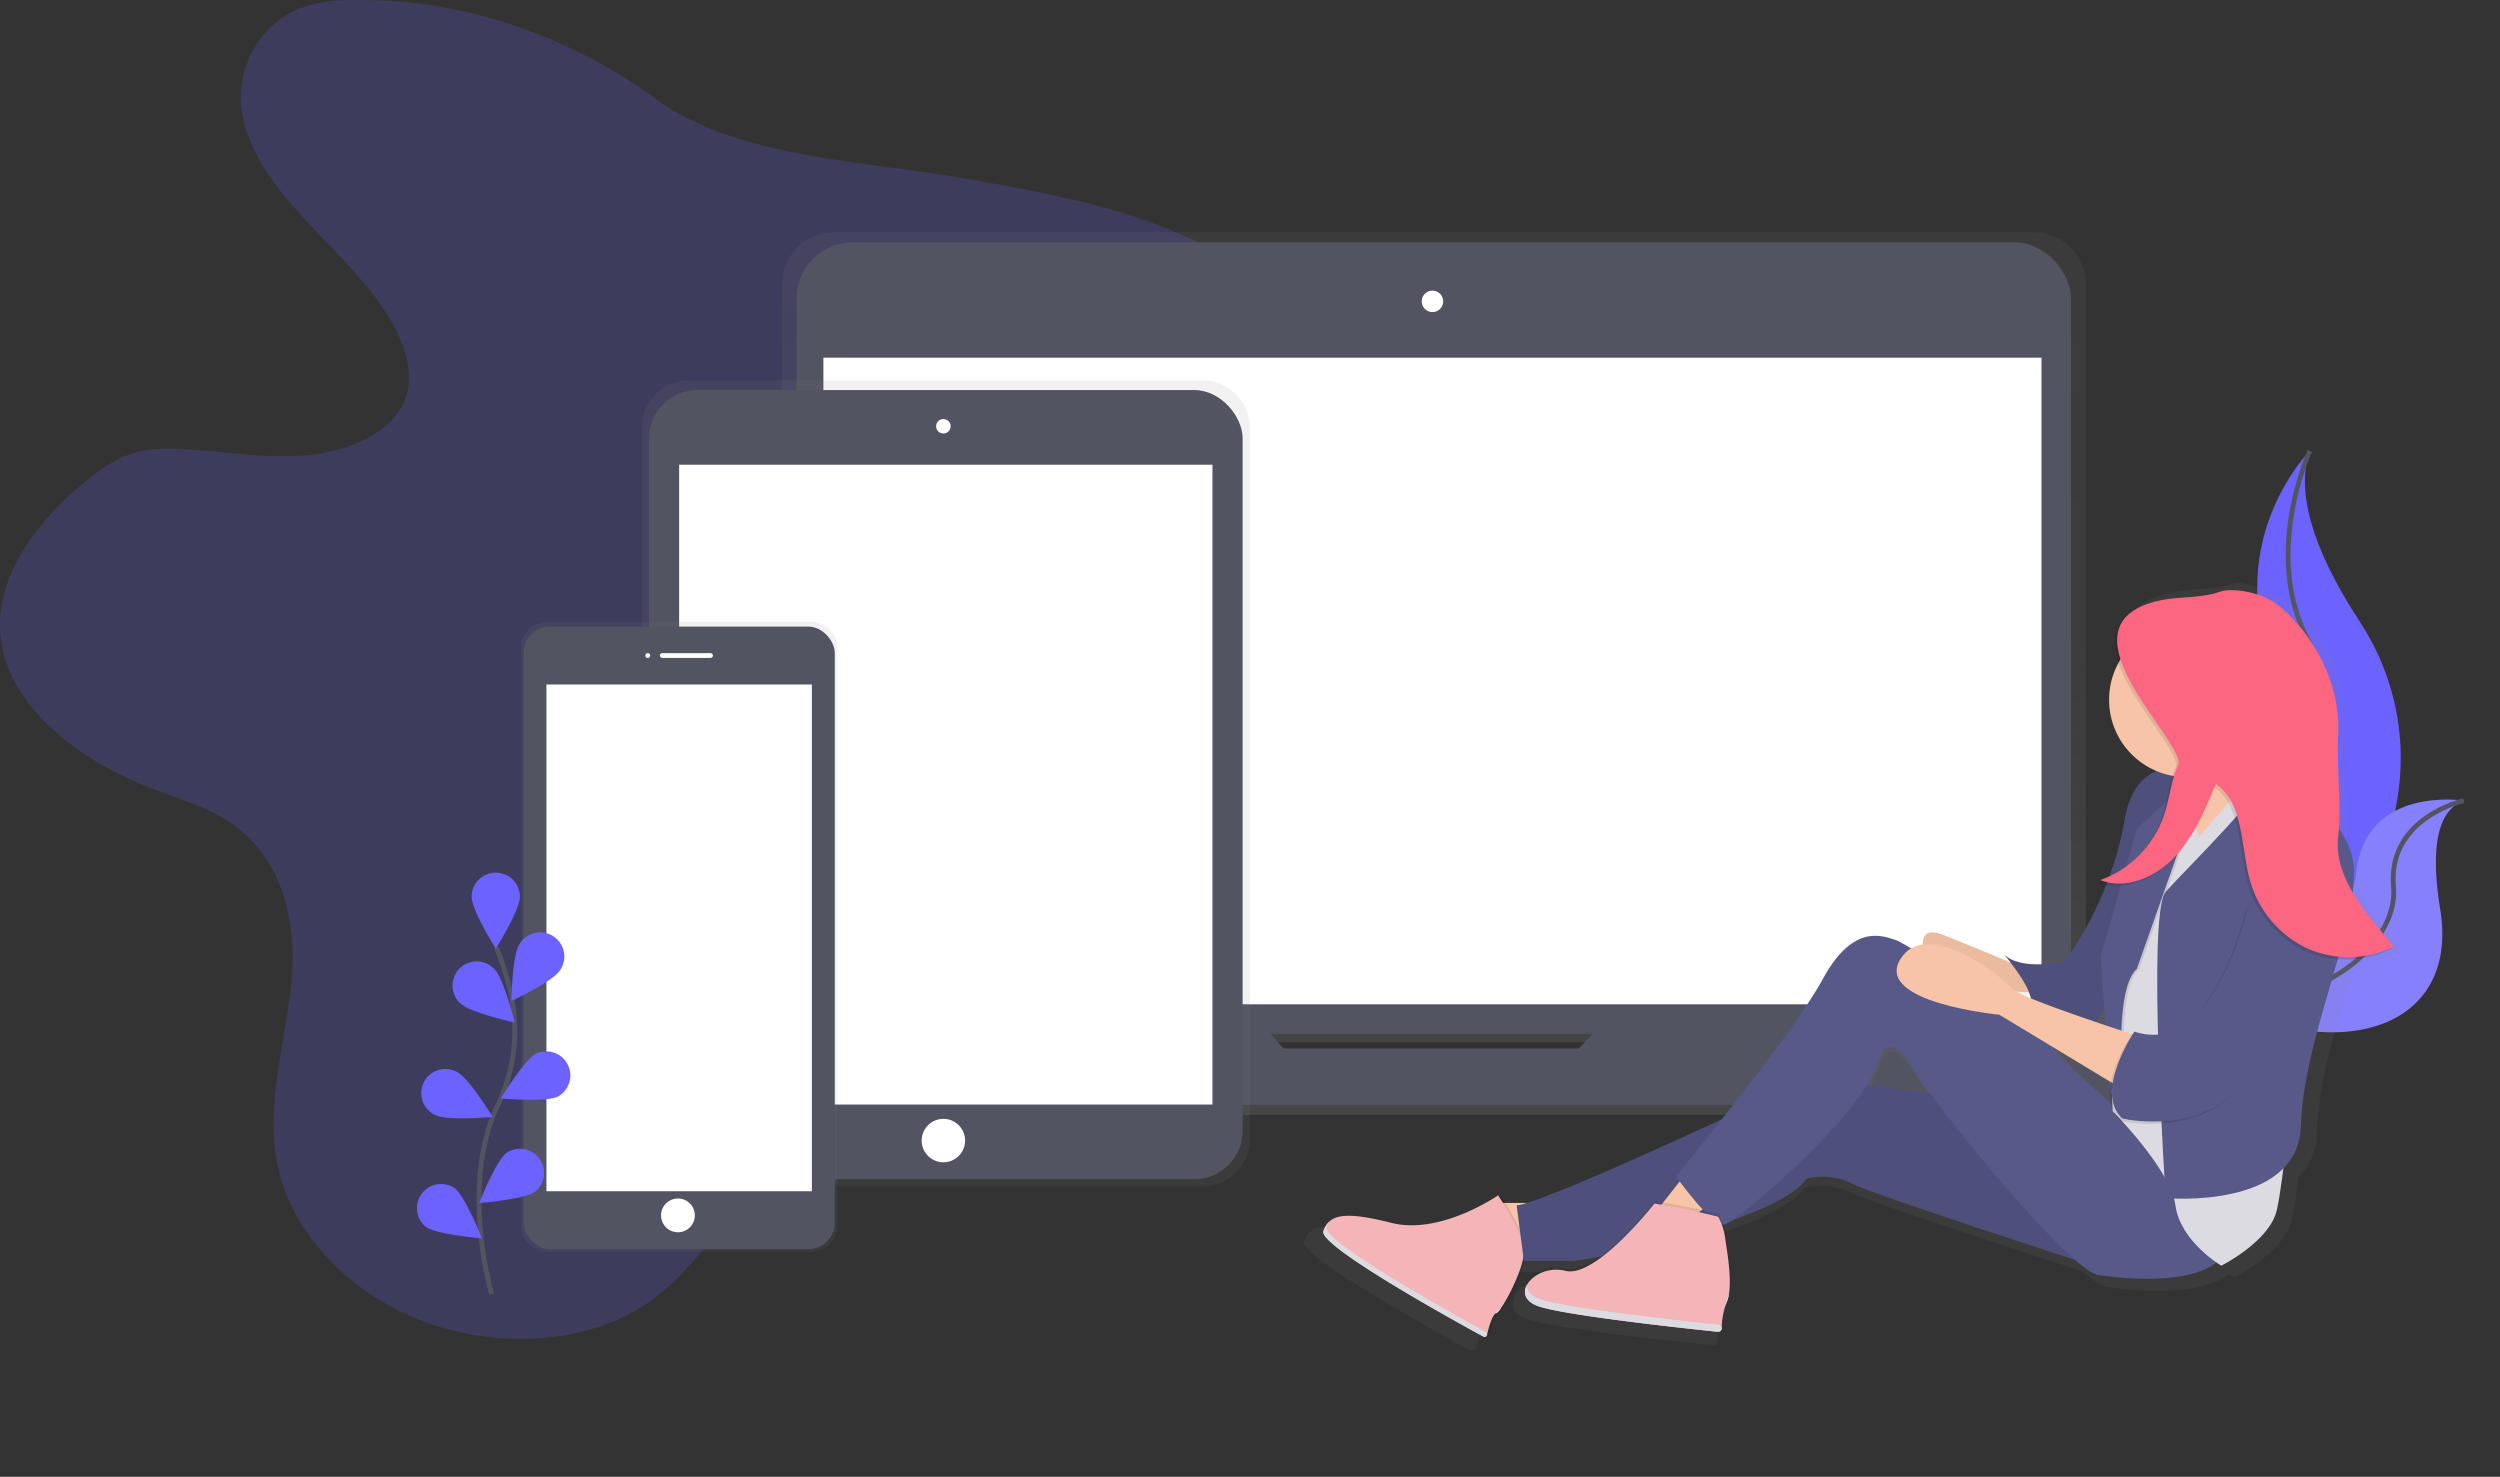<svg width="1036" height="612" xmlns="http://www.w3.org/2000/svg" xmlns:xlink="http://www.w3.org/1999/xlink">
 <rect width="100%" height="100%" fill="#333333" stroke="none"/>
 <defs>
  <linearGradient y2="-0" x2="0.5" y1="1" x1="0.5" id="deacd444-d5db-4c24-9492-02e57292be3c">
   <stop stop-opacity="0.25" stop-color="gray" offset="0"/>
   <stop stop-opacity="0.12" stop-color="gray" offset="0.54"/>
   <stop stop-opacity="0.1" stop-color="gray" offset="1"/>
  </linearGradient>
  <linearGradient xlink:href="#deacd444-d5db-4c24-9492-02e57292be3c" y2="301.65" x2="473.94" y1="635.65" x1="473.94" id="a1de9c2c-a914-4f57-a703-6b671b828453"/>
  <linearGradient xlink:href="#deacd444-d5db-4c24-9492-02e57292be3c" y2="401.65" x2="363.44" y1="662.65" x1="363.44" id="33ead0d0-8f65-4117-bca2-44ecb419ecb0"/>
  <linearGradient xlink:href="#deacd444-d5db-4c24-9492-02e57292be3c" y2="385.5" x2="849.68" y1="703.66" x1="849.68" id="9a5964b5-9011-4675-8f60-8033350848c0"/>
 </defs>
 <title>web_devices</title>
 <g>
  <title>background</title>
  <rect fill="none" id="canvas_background" height="602" width="802" y="-1" x="-1"/>
 </g>
 <g>
  <title>Layer 1</title>
  <path id="svg_1" opacity="0.2" fill="#6c63ff" d="m151.4,0.07c-8.06,-0.23 -16.32,0 -23.88,2.32c-20.57,6.32 -30.32,27 -27.15,44.87s16.21,33.44 29.74,47.67s28.19,28.3 35.61,45.31c3.7,8.49 5.43,18 1.67,26.48c-5.8,13.07 -23.29,20.37 -40.08,21.89s-33.65,-1.44 -50.5,-2.43c-7.07,-0.41 -14.34,-0.46 -21,1.45c-7.31,2.08 -13.4,6.33 -19,10.76c-21.85,17.38 -39.34,41.09 -36.51,66c3.2,28.23 31.74,50.54 63,62.51c10.35,4 21.3,7.18 30.41,12.84c24,14.93 29.39,42.93 27,67.64s-10.53,49.45 -6,73.94c5.33,28.49 28.92,54.23 60.74,66.25c28.35,10.71 63.83,10 89,-5.11c12.27,-7.38 21.55,-17.63 29.62,-28.23a227.74,227.74 0 0 0 29.45,-51c3.51,-8.49 6.81,-17.62 15,-23.52c5,-3.63 11.48,-5.66 17.89,-7.24c19.32,-4.76 39.67,-6.06 59.17,-10.3s39.12,-12.17 49.72,-26.27c15,-20 8,-45.62 8.07,-69.14c0.12,-53.66 39.11,-101.69 53.5,-154c4.7,-17.09 6.45,-36 -4.05,-51.25c-7.13,-10.35 -19.16,-17.82 -31.8,-23.59c-27.81,-12.69 -59.42,-18.34 -90.51,-23.84c-43.21,-7.64 -95.68,-8.63 -129.17,-33.35c-32.14,-23.73 -76.11,-40.66 -119.94,-40.66z"/>
  <ellipse id="svg_2" fill="none" ry="124.52" rx="465" cy="487.48" cx="571"/>
  <path id="svg_3" fill="#6c63ff" d="m957.18,186.86s-35.83,35.83 -15.6,89s-34.68,141.59 -34.68,141.59s0.59,-0.09 1.68,-0.28c73.59,-13 110.16,-97.16 69.24,-159.69c-15.21,-23.24 -27.7,-50.48 -20.64,-70.62z"/>
  <path id="svg_4" stroke-width="2" stroke-miterlimit="10" stroke="#535461" fill="none" d="m957.18,186.86s-20.23,43.92 0,79.75s3.47,136.39 -50.28,150.84"/>
  <path id="svg_5" fill="#6c63ff" d="m1021,331.79s-40.89,-6.51 -44.61,30.13s-78.62,41.72 -78.62,41.72l1.4,0.93c61.84,40.59 121,25.86 112,-28c-3.27,-20.08 -3,-40.21 9.83,-44.78z"/>
  <path id="svg_6" opacity="0.2" fill="#f5f5f5" d="m1021,331.79s-40.89,-6.51 -44.61,30.13s-78.62,41.72 -78.62,41.72l1.4,0.93c61.84,40.59 121,25.86 112,-28c-3.27,-20.08 -3,-40.21 9.83,-44.78z"/>
  <path id="svg_7" stroke-width="2" stroke-miterlimit="10" stroke="#535461" fill="none" d="m1021,331.79s-31.74,7 -29.13,35.82s-47.13,63.45 -94.1,36"/>
  <path id="svg_8" fill="url(#deacd444-d5db-4c24-9492-02e57292be3c)" d="m926.37,419.92l-64.24,0a21.42,21.42 0 0 0 2.24,-9.57l0,-292.56a21.51,21.51 0 0 0 -21.51,-21.51l-497.34,0a21.51,21.51 0 0 0 -21.52,21.51l0,292.57a21.42,21.42 0 0 0 2.24,9.57l-66.51,0a5.69,5.69 0 0 0 -5.69,5.69l0,4.59a31.82,31.82 0 0 0 31.82,31.79l614.38,0a31.82,31.82 0 0 0 31.82,-31.82l0,-4.59a5.69,5.69 0 0 0 -5.69,-5.67zm-395.89,18.2l-5.48,-6.25l136.72,0l-6.1,6.26l-125.14,-0.01z"/>
  <rect id="svg_9" fill="#535461" ry="23.26" rx="23.26" height="327.99" width="528.12" y="100.42" x="330.11"/>
  <rect id="svg_10" fill="#fff" height="267.95" width="504.77" y="148.23" x="341.22"/>
  <circle id="svg_11" fill="#fff" r="4.45" cy="124.88" cx="593.61"/>
  <path id="svg_12" fill="#535461" d="m671.55,416.73l-17.35,17.79l-122.3,0l-15.67,-17.79l-248.94,0a5.56,5.56 0 0 0 -5.56,5.56l0,4.48a31.1,31.1 0 0 0 31.1,31.1l600.45,0a31.1,31.1 0 0 0 31.1,-31.1l0,-4.48a5.56,5.56 0 0 0 -5.56,-5.56l-247.27,0z"/>
  <path id="svg_13" fill="url(#a1de9c2c-a914-4f57-a703-6b671b828453)" d="m498.41,157.65l-212.93,0a19.51,19.51 0 0 0 -19.53,19.48l0,295a19.51,19.51 0 0 0 19.53,19.48l212.93,0a19.51,19.51 0 0 0 19.53,-19.48l0,-295a19.51,19.51 0 0 0 -19.53,-19.48z"/>
  <rect id="svg_14" fill="#535461" ry="20" rx="20" height="327" width="246" y="161.65" x="268.94"/>
  <rect id="svg_15" fill="#fff" height="265.14" width="221" y="192.58" x="281.44"/>
  <circle id="svg_16" fill="#fff" r="3" cy="176.65" cx="390.94"/>
  <circle id="svg_17" fill="#fff" r="9" cy="472.65" cx="390.94"/>
  <path id="svg_18" fill="url(#33ead0d0-8f65-4117-bca2-44ecb419ecb0)" d="m336.11,257.65l-109.33,0a10.81,10.81 0 0 0 -10.83,10.79l0,239.42a10.81,10.81 0 0 0 10.83,10.79l109.33,0a10.81,10.81 0 0 0 10.83,-10.79l0,-239.42a10.81,10.81 0 0 0 -10.83,-10.79z"/>
  <rect id="svg_19" fill="#535461" ry="11" rx="11" height="258" width="129" y="259.65" x="216.94"/>
  <rect id="svg_20" fill="#fff" height="210" width="110" y="283.65" x="226.44"/>
  <circle id="svg_21" fill="#fff" r="1" cy="271.65" cx="268.44"/>
  <rect id="svg_22" fill="#fff" ry="1" rx="1" height="2" width="22" y="270.65" x="273.44"/>
  <circle id="svg_23" fill="#fff" r="7" cy="503.65" cx="280.94"/>
  <path id="svg_24" stroke-width="2" stroke-miterlimit="10" stroke="#535461" fill="none" d="m203.73,536.25s-13.26,-45 2.49,-78.14a71.09,71.09 0 0 0 5.78,-44.61a119.57,119.57 0 0 0 -6.31,-20.93"/>
  <path id="svg_25" fill="#6c63ff" d="m215.45,371.63c0,5.52 -10,21.51 -10,21.51s-10,-16 -10,-21.51a10,10 0 0 1 20,0z"/>
  <path id="svg_26" fill="#6c63ff" d="m232,402.19c-3,4.63 -20.08,12.63 -20.08,12.63s0.31,-18.86 3.31,-23.49a10,10 0 1 1 16.77,10.86z"/>
  <path id="svg_27" fill="#6c63ff" d="m231.24,454.4c-4.93,2.48 -23.71,0.77 -23.71,0.77s9.79,-16.12 14.71,-18.6a10,10 0 0 1 9,17.84l0,-0.01z"/>
  <path id="svg_28" fill="#6c63ff" d="m221.8,493.79c-4.44,3.28 -23.24,4.76 -23.24,4.76s6.92,-17.54 11.36,-20.82a10,10 0 0 1 11.88,16.06z"/>
  <path id="svg_29" fill="#6c63ff" d="m190.91,415.89c4,3.84 22.39,7.83 22.39,7.83s-4.51,-18.31 -8.47,-22.15a10,10 0 1 0 -13.92,14.33l0,-0.01z"/>
  <path id="svg_30" fill="#6c63ff" d="m180.45,462.09c4.93,2.48 23.71,0.77 23.71,0.77s-9.79,-16.12 -14.71,-18.6a10,10 0 1 0 -9,17.84l0,-0.01z"/>
  <path id="svg_31" fill="#6c63ff" d="m176.45,508.39c4.44,3.28 23.24,4.76 23.24,4.76s-6.92,-17.54 -11.36,-20.82a10,10 0 0 0 -11.88,16.06z"/>
  <path id="svg_32" fill="url(#9a5964b5-9011-4675-8f60-8033350848c0)" d="m995,393.1c-11.07,-13.43 -24.48,-28.86 -22.6,-46.73c1.52,-14.47 -2.12,-27.85 -1.4,-42.37c1,-20.63 -3.14,-36.78 -18,-50c-8.68,-7.73 -23.19,-13.8 -27.51,-12.25c-8.56,3.06 -17.9,1.89 -26.71,4c-6.69,1.56 -11.14,4 -13.9,7c-5.55,5 -5.64,12 -3.11,19.45a32.85,32.85 0 0 0 16.23,46.08c-6.17,2.58 -11.5,8.52 -13.58,20.58a140.68,140.68 0 0 1 -6.53,24.31a39.51,39.51 0 0 1 -4,1.61c0.3,0.12 0.61,0.2 0.91,0.31c-0.65,0.25 -1.29,0.5 -2,0.72a21.21,21.21 0 0 0 3.65,1.06c-8,20.21 -18,32.73 -18,32.73s-18.65,4.12 -25.9,-3.09c0,0 1.18,1.38 2.78,3.45c-7.09,-2.94 -18.73,-7.74 -28.68,-11.69c-7.22,-2.87 -9.07,0 -9,4a13.32,13.32 0 0 0 -5,1.68a48.67,48.67 0 0 0 -6.69,-3.6c-4.14,-1 -17.61,-8.24 -31.08,16.47c-7.84,14.37 -27.94,40.6 -43.39,60c-30.05,13.82 -69.17,31.32 -83.71,35.72l-9.32,0c-1.22,-2 -2.07,-3.26 -2.07,-3.26l-0.72,0.48l-0.31,-0.48s-18.3,12.67 -36.88,12.77a35,35 0 0 1 -7.84,-1c-8.54,-2.15 -14.56,-3.11 -18.86,-3c-5.09,-0.09 -8,1.12 -9.76,3.4l0,0a8.94,8.94 0 0 0 -0.65,0.94l0,0a11.05,11.05 0 0 0 -0.54,1l0,0c-0.16,0.36 -0.32,0.74 -0.46,1.13a2.32,2.32 0 0 0 0.58,1.95a10.42,10.42 0 0 0 0.81,1l0.52,0.56c2.34,2.42 6.6,5.63 11.9,9.21c1.53,1 3.15,2.1 4.84,3.19l3.21,2l2.87,1.79l1.15,0.71l1.28,0.78l2.29,1.39l1.36,0.82l2.57,1.53l2.08,1.23c5.44,3.21 10.86,6.32 15.75,9.08l3.42,2.04l0.33,0.18l2.2,1.23l3.8,2.11l2.61,1.44l1.22,0.67l1.31,0.72l0.26,0.14l2.28,1.24a3.3,3.3 0 0 0 2.66,-0.72c0.66,-2.8 2.27,-8.8 4,-9.26s9.22,-13.55 11.33,-22.31l20.22,0a89.13,89.13 0 0 0 11.84,-1.82c-5.22,3.72 -10.39,6.06 -14.41,5.06c-8.5,-2.11 -16.55,3.07 -17.36,8.18c0,0.11 -0.07,0.21 -0.1,0.32s-0.05,0.21 -0.07,0.31s-0.06,0.25 -0.08,0.38s0,0.21 0,0.32s0,0.25 0,0.38s0,0.21 0,0.31s0,0.26 0,0.39s0,0.2 0,0.3s0.06,0.27 0.1,0.41s0,0.18 0.07,0.26a5,5 0 0 0 0.22,0.53l0.05,0.13a5.38,5.38 0 0 0 0.38,0.63l0.16,0.21c0.1,0.14 0.21,0.28 0.33,0.41l0.23,0.23c0.12,0.12 0.25,0.24 0.38,0.36l0.28,0.23l0.45,0.33l0.33,0.22l0.54,0.32l0.36,0.19l0.68,0.32l0.34,0.15c0.36,0.15 0.74,0.29 1.15,0.42c0.65,0.21 1.42,0.43 2.29,0.65l0.87,0.21l1.27,0.29l0.67,0.15q1.3,0.28 2.76,0.56l1.35,0.25l1.1,0.2l2.53,0.44c1.58,0.27 3.23,0.54 5,0.8l4.36,0.66l5.68,0.81l1.26,0.17l2,0.28l2.93,0.39l2,0.26l0,0l5.19,0.66l1.62,0.2l3.27,0.4c4.3,0.52 8.46,1 12.29,1.43l4.43,0.5l2.24,0.25l1,0.1l2.68,0.29l1.49,0.16l1.84,0.19l2.59,0.27l0.28,0l1.66,0.17l0,0a1.51,1.51 0 0 0 1.67,-1.47l0,0l0,0c0,-0.05 0,-0.11 0,-0.17a1.46,1.46 0 0 0 0.24,-0.78a34,34 0 0 1 0.93,-7.32c0.11,-0.41 0.24,-0.83 0.38,-1.25l0.16,-0.48c0.18,-0.51 0.36,-1 0.57,-1.55a11.12,11.12 0 0 0 0.39,-1.14c0,-0.12 0.07,-0.24 0.11,-0.37s0.1,-0.41 0.14,-0.62c2.08,-7.11 -0.43,-20.37 -1.15,-25.58a27.77,27.77 0 0 0 -1.14,-4.9a2,2 0 0 0 0.39,0a11.79,11.79 0 0 0 3,-1.63c15.28,-5.45 28.16,-11.68 32.23,-17.92a27.91,27.91 0 0 1 19.68,2.06c7.91,3.93 67.75,23.46 95.61,32.48c5,4.31 8.92,6.83 11.09,6.64c0,0 35.47,5.74 49.73,-5.46c1.27,0.88 2.07,1.35 2.07,1.35s20.72,-10.29 23.83,-23.68c1,-4.34 1.91,-10.74 2.84,-17.82a25.91,25.91 0 0 0 7.52,-18.21c0.65,-22.48 9.36,-48.16 15.82,-71c7.84,0.62 10.87,-0.86 18.06,-4.41l-0.32,-0.41c0.51,-0.3 0.96,-0.5 1.41,-0.72zm-118.79,33.67l-4,-1.33a33,33 0 0 0 3.45,-5.74l0.55,7.07zm-22.29,9.46l24,14.4l0.21,2.93a21,21 0 0 0 0.2,6.7c-10.58,-9.4 -22.96,-20.81 -24.42,-24.04l0.01,0.01zm-9.8,-21c-2.62,-1.08 -4.79,-2.06 -6.28,-2.87c2,0.14 3.9,0.26 5.56,0.35a12.44,12.44 0 0 1 0.72,2.52zm-64.28,23.47s4.14,-9.26 13.47,6.18c1.45,2.4 4.12,6.22 7.65,10.95l-27.16,-3.63c3.2,-4.96 5.35,-9.57 6.04,-13.49l0,-0.01z"/>
  <path id="svg_33" fill="#f7c4a7" d="m839.5,401.5s-19,-8 -34,-14s-6,14 -6,14s25,7 25,8s21,2 21,2l-6,-10z"/>
  <path id="svg_34" opacity="0.05" d="m839.5,401.5s-19,-8 -34,-14s-6,14 -6,14s25,7 25,8s21,2 21,2l-6,-10z"/>
  <path id="svg_35" fill="#575988" d="m920.5,322.5s-34,-18 -40,17s-25,59 -25,59s-18,4 -25,-3c0,0 17,20 9,22c0,0 18,13 26,9s14,-31 17,-38s14,-68 38,-66z"/>
  <path id="svg_36" opacity="0.1" d="m920.5,322.5s-34,-18 -40,17s-25,59 -25,59s-18,4 -25,-3c0,0 17,20 9,22c0,0 18,13 26,9s14,-31 17,-38s14,-68 38,-66z"/>
  <path id="svg_37" fill="#f7c4a7" d="m901.5,310.5s21,24 22,44s24,-21 26,-22s-20,-35 -22,-46s-26,24 -26,24z"/>
  <polygon id="svg_38" fill="#f7c4a7" points="916 320.75 902.75 332.75 909 358 926 342 924 326 916 320.75"/>
  <polygon id="svg_39" fill="#f7c4a7" points="639.5 498.5 616.5 498.5 625.5 520.5 647.5 514.5 639.5 498.5"/>
  <path id="svg_40" opacity="0.1" d="m621.82,495.33s-23.82,16.59 -44.17,11.43s-25.88,-3.23 -28.25,3.43c-2.19,6.13 56.84,38.55 66.25,43.67a1.08,1.08 0 0 0 1.57,-0.7c0.64,-2.72 2.19,-8.55 3.85,-9c2.16,-0.58 12,-19 11.46,-26.24s-10.71,-22.59 -10.71,-22.59z"/>
  <path id="svg_41" fill="#f3b5b7" d="m620.82,495.33s-23.82,16.59 -44.17,11.43s-25.88,-3.23 -28.25,3.43c-2.19,6.13 56.84,38.55 66.25,43.67a1.08,1.08 0 0 0 1.57,-0.7c0.64,-2.72 2.19,-8.55 3.85,-9c2.16,-0.58 12,-19 11.46,-26.24s-10.71,-22.59 -10.71,-22.59z"/>
  <path id="svg_42" fill="#575988" d="m817.5,455.5l-67,-9s-109,52 -122,53l3,23l20,0c8,0 86,-17 97,-34a26.78,26.78 0 0 1 19,2c10,5 106,36 106,36l-56,-71z"/>
  <path id="svg_43" opacity="0.1" d="m817.5,455.5l-67,-9s-109,52 -122,53l3,23l20,0c8,0 86,-17 97,-34a26.78,26.78 0 0 1 19,2c10,5 106,36 106,36l-56,-71z"/>
  <polygon id="svg_44" fill="#f7c4a7" points="698.5 486.5 687.5 500.5 698.5 506.5 714.5 494.5 698.5 486.5"/>
  <path id="svg_45" fill="#575988" d="m889.5,470.5s-36,-30.82 -38.49,-36.41s-61.51,-43.59 -65.51,-44.59s-17,-8 -30,16s-61,82 -61,82s15,21 20,20s61,-48 65,-71c0,0 4,-9 13,6s67,87 78,86c0,0 43,7 52,-10s-33,-48 -33,-48z"/>
  <path id="svg_46" fill="#dddbe2" d="m910,324s-12.5,5.5 -13.5,28.5s-23,62 -23,62l2,46s24,24 26,39s19,25 19,25s20,-10 23,-23s5,-45 10,-57s2,-87 2,-87l-15,-26l-8,-9l-21,24s-11.5,-15.5 -1.5,-22.5z"/>
  <path id="svg_47" opacity="0.1" d="m880.5,445.5s-3,-36 6,-44l18,-51s6.5,-24.5 5.5,-26.5s-23.5,19.5 -23.5,19.5l-15,53l4,56l5,-7z"/>
  <path id="svg_48" fill="#575988" d="m879.5,445.5s-3,-36 6,-44l18,-51s7,-25 6,-27s-24,20 -24,20l-15,53l4,56l5,-7z"/>
  <path id="svg_49" fill="#f7c4a7" d="m886.5,429.5s-50,-16 -53,-20s-35,-30 -46,-12s41,23 41,23l53,32l5,-23z"/>
  <path id="svg_50" opacity="0.1" d="m700.67,500.41l-14.8,-2.66s-24.24,31.05 -36.87,27.9s-24.25,10.44 -10.91,14.8c12.05,3.94 64.09,9.45 74,10.47a1.46,1.46 0 0 0 1.61,-1.42a31.84,31.84 0 0 1 2.3,-11.27c2.67,-6.55 0,-20.62 -0.74,-26a25.83,25.83 0 0 0 -2.91,-9l-11.68,-2.82z"/>
  <path id="svg_51" fill="#f3b5b7" d="m700.42,501.38l-14.8,-2.66s-24.24,31.05 -36.85,27.91s-24.25,10.44 -10.91,14.8c12.05,3.94 64.09,9.45 74,10.47a1.46,1.46 0 0 0 1.61,-1.42a31.84,31.84 0 0 1 2.21,-11.26c2.67,-6.55 0,-20.62 -0.74,-26a25.83,25.83 0 0 0 -2.91,-9l-11.61,-2.84z"/>
  <circle id="svg_52" opacity="0.1" r="32" cy="290" cx="909"/>
  <circle id="svg_53" fill="#f7c4a7" r="32" cy="290" cx="906"/>
  <path id="svg_54" fill="#575988" d="m937.5,321.5s38,13 38,40s-21,70 -22,105s-56,30 -56,30s-8,-118 0,-127s44,-44 40,-48z"/>
  <path id="svg_55" opacity="0.1" d="m930.5,377.5s-14,62 -47,51c0,0 -17,25 -5,36c0,0 29,7 48,-12s33,-26 36,-49s5,-55 -5,-52s-27,26 -27,26z"/>
  <path id="svg_56" fill="#575988" d="m931.5,376.5s-14,62 -47,51c0,0 -17,25 -5,36c0,0 29,7 48,-12s33,-26 36,-49s5,-55 -5,-52s-27,26 -27,26z"/>
  <path id="svg_57" fill="#dddbe2" d="m716.54,536c0,0.09 -0.06,0.2 -0.09,0.28a29.28,29.28 0 0 0 -1.57,5.29c0.24,-0.78 0.52,-1.58 0.84,-2.38a14.52,14.52 0 0 0 0.82,-3.19z"/>
  <path id="svg_58" fill="#dddbe2" d="m638.59,538.51c-4.12,-1.35 -5.85,-3.57 -5.92,-5.91c-1.7,3.26 -0.63,6.92 5.19,8.82c12.05,3.94 64.1,9.45 74,10.47a1.46,1.46 0 0 0 1.61,-1.43l0,0a1.47,1.47 0 0 0 -1.31,-1.49c-10.86,-1.16 -61.68,-6.58 -73.57,-10.46z"/>
  <path id="svg_59" fill="#dddbe2" d="m549.78,508.43a12.32,12.32 0 0 1 1,-2.12a9.75,9.75 0 0 0 -2.35,3.88c-2.19,6.13 56.84,38.55 66.25,43.67a1.08,1.08 0 0 0 1.57,-0.71l0,0a1.08,1.08 0 0 0 -0.53,-1.2c-10.4,-5.69 -68.1,-37.46 -65.94,-43.52z"/>
  <path id="svg_60" fill="#dddbe2" d="m621.44,542.41c-0.53,0.14 -1.05,0.85 -1.54,1.82l0.16,-0.06c0.44,-0.12 1.19,-1 2.1,-2.3a1.94,1.94 0 0 1 -0.72,0.54z"/>
  <path id="svg_61" opacity="0.1" d="m901.56,318.17c-2.82,6.22 -3.41,13.23 -5.48,19.75c-4.11,12.93 -14.42,23.63 -26.77,27.76c10.39,4.14 22.65,-0.92 30.68,-9.32s12.74,-19.58 17.25,-30.46c11.66,7.84 10.24,25.86 14.16,39.89a44.24,44.24 0 0 0 23.55,28.15a42.17,42.17 0 0 0 36.07,-0.73c-10.69,-13 -25.91,-30.93 -24.1,-48.29c1.47,-14.06 -8.62,-24.8 -7.93,-38.91c1,-20 -6.66,-30.16 -21,-43c-8.38,-7.51 4.81,-18.1 -6,-15c-4.25,1.22 -8.73,-3.33 -12.9,-1.83c-8.26,3 -17.28,1.84 -25.78,3.84c-44.18,10.38 12.37,59.07 8.25,68.15z"/>
  <path id="svg_62" fill="#fc6681" d="m902.56,317.17c-2.82,6.22 -3.41,13.23 -5.48,19.75c-4.11,12.93 -14.42,23.63 -26.77,27.76c10.39,4.14 22.65,-0.92 30.68,-9.32s12.74,-19.58 17.25,-30.46c11.66,7.84 10.24,25.86 14.16,39.89a44.24,44.24 0 0 0 23.55,28.15a42.17,42.17 0 0 0 36.07,-0.73c-10.69,-13 -24.91,-27.93 -23.1,-45.29c1.47,-14.06 -0.72,-28.51 0,-42.61c1,-20 -8.81,-39.32 -23.16,-52.16c-8.38,-7.51 -21.47,-8.47 -25.65,-7c-8.26,3 -17.28,1.84 -25.78,3.84c-44.2,10.41 12.35,59.1 8.23,68.18z"/>
 </g>
</svg>